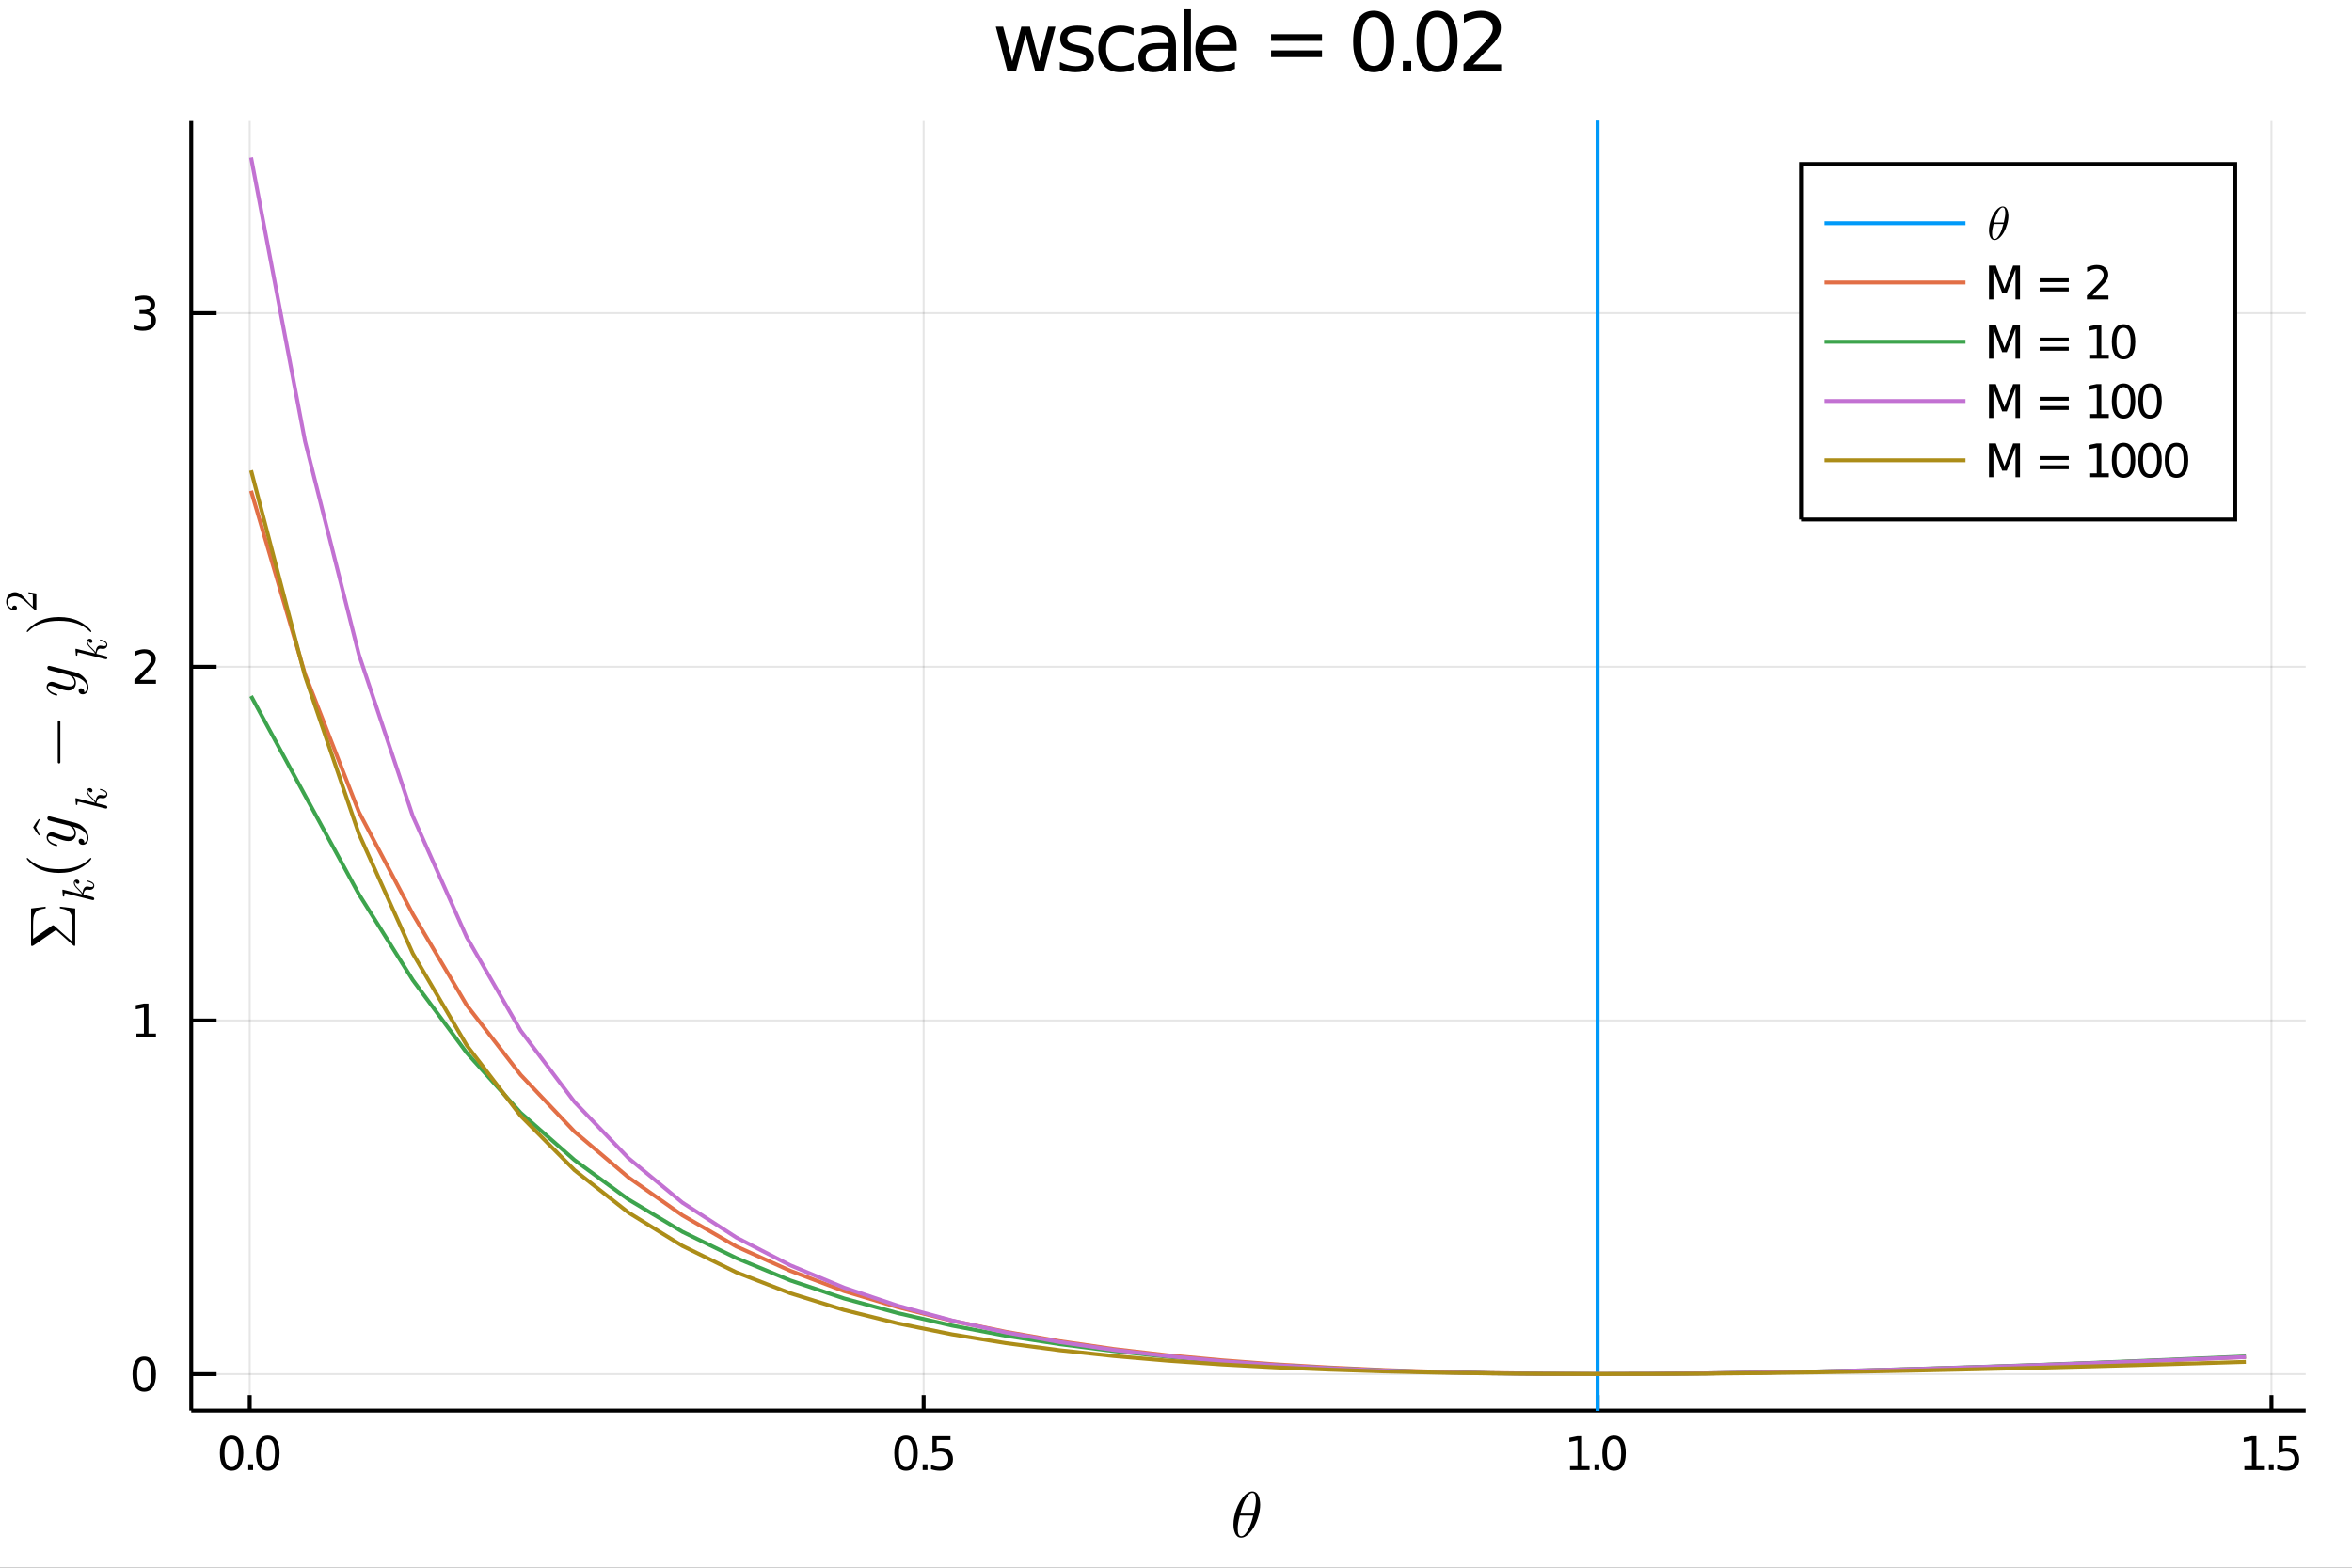 <?xml version="1.0" encoding="utf-8"?>
<svg xmlns="http://www.w3.org/2000/svg" xmlns:xlink="http://www.w3.org/1999/xlink" width="600" height="400" viewBox="0 0 2400 1600">
<rect x="0" y="0" width="2400" height="1600" fill="#333333" stroke="none"/>
<defs>
  <clipPath id="clip220">
    <rect x="0" y="0" width="2400" height="1600"/>
  </clipPath>
</defs>
<path clip-path="url(#clip220)" d="
M0 1600 L2400 1600 L2400 0 L0 0  Z
  " fill="#ffffff" fill-rule="evenodd" fill-opacity="1"/>
<defs>
  <clipPath id="clip221">
    <rect x="480" y="0" width="1681" height="1600"/>
  </clipPath>
</defs>
<defs>
  <clipPath id="clip222">
    <rect x="214" y="123" width="2139" height="1301"/>
  </clipPath>
</defs>
<path clip-path="url(#clip220)" d="
M195.127 1439.66 L2352.76 1439.66 L2352.76 123.472 L195.127 123.472  Z
  " fill="#ffffff" fill-rule="evenodd" fill-opacity="1"/>
<defs>
  <clipPath id="clip223">
    <rect x="195" y="123" width="2159" height="1317"/>
  </clipPath>
</defs>
<polyline clip-path="url(#clip223)" style="stroke:#000000; stroke-width:2; stroke-opacity:0.1; fill:none" points="
  254.817,1439.66 254.817,123.472 
  "/>
<polyline clip-path="url(#clip223)" style="stroke:#000000; stroke-width:2; stroke-opacity:0.1; fill:none" points="
  942.485,1439.66 942.485,123.472 
  "/>
<polyline clip-path="url(#clip223)" style="stroke:#000000; stroke-width:2; stroke-opacity:0.1; fill:none" points="
  1630.15,1439.66 1630.15,123.472 
  "/>
<polyline clip-path="url(#clip223)" style="stroke:#000000; stroke-width:2; stroke-opacity:0.1; fill:none" points="
  2317.82,1439.66 2317.82,123.472 
  "/>
<polyline clip-path="url(#clip220)" style="stroke:#000000; stroke-width:4; stroke-opacity:1; fill:none" points="
  195.127,1439.66 2352.76,1439.66 
  "/>
<polyline clip-path="url(#clip220)" style="stroke:#000000; stroke-width:4; stroke-opacity:1; fill:none" points="
  254.817,1439.66 254.817,1423.86 
  "/>
<polyline clip-path="url(#clip220)" style="stroke:#000000; stroke-width:4; stroke-opacity:1; fill:none" points="
  942.485,1439.66 942.485,1423.86 
  "/>
<polyline clip-path="url(#clip220)" style="stroke:#000000; stroke-width:4; stroke-opacity:1; fill:none" points="
  1630.15,1439.66 1630.15,1423.86 
  "/>
<polyline clip-path="url(#clip220)" style="stroke:#000000; stroke-width:4; stroke-opacity:1; fill:none" points="
  2317.82,1439.66 2317.82,1423.86 
  "/>
<path clip-path="url(#clip220)" d="M 0 0 M236.333 1468.85 Q232.722 1468.85 230.893 1472.41 Q229.088 1475.96 229.088 1483.08 Q229.088 1490.19 230.893 1493.76 Q232.722 1497.3 236.333 1497.3 Q239.967 1497.3 241.773 1493.76 Q243.601 1490.19 243.601 1483.08 Q243.601 1475.96 241.773 1472.41 Q239.967 1468.85 236.333 1468.85 M236.333 1465.15 Q242.143 1465.15 245.199 1469.75 Q248.277 1474.33 248.277 1483.08 Q248.277 1491.81 245.199 1496.42 Q242.143 1501 236.333 1501 Q230.523 1501 227.444 1496.42 Q224.388 1491.81 224.388 1483.08 Q224.388 1474.33 227.444 1469.75 Q230.523 1465.15 236.333 1465.15 Z" fill="#000000" fill-rule="evenodd" fill-opacity="1" /><path clip-path="url(#clip220)" d="M 0 0 M253.347 1494.45 L258.231 1494.45 L258.231 1500.33 L253.347 1500.33 L253.347 1494.45 Z" fill="#000000" fill-rule="evenodd" fill-opacity="1" /><path clip-path="url(#clip220)" d="M 0 0 M273.3 1468.85 Q269.689 1468.85 267.86 1472.41 Q266.055 1475.96 266.055 1483.08 Q266.055 1490.19 267.86 1493.76 Q269.689 1497.3 273.3 1497.3 Q276.935 1497.3 278.74 1493.76 Q280.569 1490.19 280.569 1483.08 Q280.569 1475.96 278.74 1472.41 Q276.935 1468.85 273.3 1468.85 M273.3 1465.15 Q279.11 1465.15 282.166 1469.75 Q285.245 1474.33 285.245 1483.08 Q285.245 1491.81 282.166 1496.42 Q279.11 1501 273.3 1501 Q267.49 1501 264.411 1496.42 Q261.356 1491.81 261.356 1483.08 Q261.356 1474.33 264.411 1469.75 Q267.49 1465.15 273.3 1465.15 Z" fill="#000000" fill-rule="evenodd" fill-opacity="1" /><path clip-path="url(#clip220)" d="M 0 0 M924.499 1468.85 Q920.888 1468.85 919.059 1472.41 Q917.254 1475.96 917.254 1483.08 Q917.254 1490.19 919.059 1493.76 Q920.888 1497.3 924.499 1497.3 Q928.133 1497.3 929.939 1493.76 Q931.768 1490.19 931.768 1483.08 Q931.768 1475.96 929.939 1472.41 Q928.133 1468.85 924.499 1468.85 M924.499 1465.15 Q930.309 1465.15 933.365 1469.75 Q936.444 1474.33 936.444 1483.08 Q936.444 1491.81 933.365 1496.42 Q930.309 1501 924.499 1501 Q918.689 1501 915.61 1496.42 Q912.555 1491.81 912.555 1483.08 Q912.555 1474.33 915.61 1469.75 Q918.689 1465.15 924.499 1465.15 Z" fill="#000000" fill-rule="evenodd" fill-opacity="1" /><path clip-path="url(#clip220)" d="M 0 0 M941.513 1494.45 L946.397 1494.45 L946.397 1500.33 L941.513 1500.33 L941.513 1494.45 Z" fill="#000000" fill-rule="evenodd" fill-opacity="1" /><path clip-path="url(#clip220)" d="M 0 0 M951.513 1465.77 L969.869 1465.77 L969.869 1469.71 L955.795 1469.71 L955.795 1478.18 Q956.814 1477.83 957.832 1477.67 Q958.851 1477.48 959.869 1477.48 Q965.656 1477.48 969.036 1480.65 Q972.416 1483.83 972.416 1489.24 Q972.416 1494.82 968.943 1497.92 Q965.471 1501 959.152 1501 Q956.976 1501 954.707 1500.63 Q952.462 1500.26 950.055 1499.52 L950.055 1494.82 Q952.138 1495.96 954.36 1496.51 Q956.582 1497.07 959.059 1497.07 Q963.064 1497.07 965.402 1494.96 Q967.74 1492.85 967.74 1489.24 Q967.74 1485.63 965.402 1483.52 Q963.064 1481.42 959.059 1481.42 Q957.184 1481.42 955.309 1481.83 Q953.457 1482.25 951.513 1483.13 L951.513 1465.77 Z" fill="#000000" fill-rule="evenodd" fill-opacity="1" /><path clip-path="url(#clip220)" d="M 0 0 M1602.05 1496.4 L1609.69 1496.4 L1609.69 1470.03 L1601.38 1471.7 L1601.38 1467.44 L1609.64 1465.77 L1614.32 1465.77 L1614.32 1496.4 L1621.96 1496.4 L1621.96 1500.33 L1602.05 1500.33 L1602.05 1496.4 Z" fill="#000000" fill-rule="evenodd" fill-opacity="1" /><path clip-path="url(#clip220)" d="M 0 0 M1627.03 1494.45 L1631.91 1494.45 L1631.91 1500.33 L1627.03 1500.33 L1627.03 1494.45 Z" fill="#000000" fill-rule="evenodd" fill-opacity="1" /><path clip-path="url(#clip220)" d="M 0 0 M1646.98 1468.85 Q1643.37 1468.85 1641.54 1472.41 Q1639.74 1475.96 1639.74 1483.08 Q1639.74 1490.19 1641.54 1493.76 Q1643.37 1497.3 1646.98 1497.3 Q1650.62 1497.3 1652.42 1493.76 Q1654.25 1490.19 1654.25 1483.08 Q1654.25 1475.96 1652.42 1472.41 Q1650.62 1468.85 1646.98 1468.85 M1646.98 1465.15 Q1652.79 1465.15 1655.85 1469.75 Q1658.93 1474.33 1658.93 1483.08 Q1658.93 1491.81 1655.85 1496.42 Q1652.79 1501 1646.98 1501 Q1641.17 1501 1638.09 1496.42 Q1635.04 1491.81 1635.04 1483.08 Q1635.04 1474.33 1638.09 1469.75 Q1641.17 1465.15 1646.98 1465.15 Z" fill="#000000" fill-rule="evenodd" fill-opacity="1" /><path clip-path="url(#clip220)" d="M 0 0 M2290.22 1496.4 L2297.86 1496.4 L2297.86 1470.03 L2289.55 1471.7 L2289.55 1467.44 L2297.81 1465.77 L2302.49 1465.77 L2302.49 1496.4 L2310.13 1496.4 L2310.13 1500.33 L2290.22 1500.33 L2290.22 1496.4 Z" fill="#000000" fill-rule="evenodd" fill-opacity="1" /><path clip-path="url(#clip220)" d="M 0 0 M2315.2 1494.45 L2320.08 1494.45 L2320.08 1500.33 L2315.2 1500.33 L2315.2 1494.45 Z" fill="#000000" fill-rule="evenodd" fill-opacity="1" /><path clip-path="url(#clip220)" d="M 0 0 M2325.19 1465.77 L2343.55 1465.77 L2343.55 1469.71 L2329.48 1469.71 L2329.48 1478.18 Q2330.5 1477.83 2331.51 1477.67 Q2332.53 1477.48 2333.55 1477.48 Q2339.34 1477.48 2342.72 1480.65 Q2346.1 1483.83 2346.1 1489.24 Q2346.1 1494.82 2342.63 1497.92 Q2339.15 1501 2332.83 1501 Q2330.66 1501 2328.39 1500.63 Q2326.14 1500.26 2323.74 1499.52 L2323.74 1494.82 Q2325.82 1495.96 2328.04 1496.51 Q2330.26 1497.07 2332.74 1497.07 Q2336.75 1497.07 2339.08 1494.96 Q2341.42 1492.85 2341.42 1489.24 Q2341.42 1485.63 2339.08 1483.52 Q2336.75 1481.42 2332.74 1481.42 Q2330.87 1481.42 2328.99 1481.83 Q2327.14 1482.25 2325.19 1483.13 L2325.19 1465.77 Z" fill="#000000" fill-rule="evenodd" fill-opacity="1" /><path clip-path="url(#clip220)" d="M 0 0 M1285.87 1535.69 Q1285.87 1541.1 1284.13 1547.19 Q1282.42 1553.24 1279.71 1558.14 Q1277.01 1563 1273.47 1566.22 Q1269.92 1569.41 1266.54 1569.41 Q1264.38 1569.41 1262.77 1568.22 Q1261.2 1567 1260.33 1564.97 Q1259.46 1562.91 1259.04 1560.65 Q1258.62 1558.36 1258.62 1555.88 Q1258.62 1552.18 1259.42 1548.15 Q1260.23 1544.1 1261.58 1540.43 Q1262.93 1536.72 1264.83 1533.37 Q1266.74 1529.99 1268.83 1527.54 Q1270.95 1525.06 1273.34 1523.61 Q1275.72 1522.16 1277.94 1522.16 Q1279.55 1522.16 1280.84 1522.87 Q1282.16 1523.55 1283 1524.74 Q1283.84 1525.9 1284.42 1527.29 Q1285.03 1528.67 1285.32 1530.28 Q1285.61 1531.86 1285.74 1533.18 Q1285.87 1534.47 1285.87 1535.69 M1281.52 1531.6 Q1281.52 1529.96 1281.39 1528.73 Q1281.26 1527.48 1280.91 1526.22 Q1280.55 1524.97 1279.78 1524.29 Q1279.04 1523.61 1277.88 1523.61 Q1274.5 1523.61 1270.7 1530.54 Q1269.47 1532.7 1268.38 1535.63 Q1267.28 1538.56 1266.9 1539.94 Q1266.51 1541.33 1265.61 1544.74 L1279.39 1544.74 Q1281.52 1535.95 1281.52 1531.6 M1278.81 1546.83 L1265.09 1546.83 Q1262.97 1554.89 1262.97 1559.91 Q1262.97 1564.29 1263.87 1566.13 Q1264.8 1567.93 1266.54 1567.93 Q1268.54 1567.93 1270.41 1565.93 Q1272.27 1563.9 1274.17 1560.23 Q1276.69 1555.47 1278.81 1546.83 Z" fill="#000000" fill-rule="evenodd" fill-opacity="1" /><polyline clip-path="url(#clip223)" style="stroke:#000000; stroke-width:2; stroke-opacity:0.1; fill:none" points="
  195.127,1402.46 2352.76,1402.46 
  "/>
<polyline clip-path="url(#clip223)" style="stroke:#000000; stroke-width:2; stroke-opacity:0.1; fill:none" points="
  195.127,1041.51 2352.76,1041.51 
  "/>
<polyline clip-path="url(#clip223)" style="stroke:#000000; stroke-width:2; stroke-opacity:0.1; fill:none" points="
  195.127,680.556 2352.76,680.556 
  "/>
<polyline clip-path="url(#clip223)" style="stroke:#000000; stroke-width:2; stroke-opacity:0.1; fill:none" points="
  195.127,319.605 2352.76,319.605 
  "/>
<polyline clip-path="url(#clip220)" style="stroke:#000000; stroke-width:4; stroke-opacity:1; fill:none" points="
  195.127,1439.66 195.127,123.472 
  "/>
<polyline clip-path="url(#clip220)" style="stroke:#000000; stroke-width:4; stroke-opacity:1; fill:none" points="
  195.127,1402.46 221.018,1402.46 
  "/>
<polyline clip-path="url(#clip220)" style="stroke:#000000; stroke-width:4; stroke-opacity:1; fill:none" points="
  195.127,1041.51 221.018,1041.51 
  "/>
<polyline clip-path="url(#clip220)" style="stroke:#000000; stroke-width:4; stroke-opacity:1; fill:none" points="
  195.127,680.556 221.018,680.556 
  "/>
<polyline clip-path="url(#clip220)" style="stroke:#000000; stroke-width:4; stroke-opacity:1; fill:none" points="
  195.127,319.605 221.018,319.605 
  "/>
<path clip-path="url(#clip220)" d="M 0 0 M147.183 1388.26 Q143.571 1388.26 141.743 1391.82 Q139.937 1395.36 139.937 1402.49 Q139.937 1409.6 141.743 1413.16 Q143.571 1416.71 147.183 1416.71 Q150.817 1416.71 152.622 1413.16 Q154.451 1409.6 154.451 1402.49 Q154.451 1395.36 152.622 1391.82 Q150.817 1388.26 147.183 1388.26 M147.183 1384.55 Q152.993 1384.55 156.048 1389.16 Q159.127 1393.74 159.127 1402.49 Q159.127 1411.22 156.048 1415.83 Q152.993 1420.41 147.183 1420.41 Q141.372 1420.41 138.294 1415.83 Q135.238 1411.22 135.238 1402.49 Q135.238 1393.74 138.294 1389.16 Q141.372 1384.55 147.183 1384.55 Z" fill="#000000" fill-rule="evenodd" fill-opacity="1" /><path clip-path="url(#clip220)" d="M 0 0 M139.22 1054.85 L146.858 1054.85 L146.858 1028.49 L138.548 1030.15 L138.548 1025.89 L146.812 1024.23 L151.488 1024.23 L151.488 1054.85 L159.127 1054.85 L159.127 1058.79 L139.22 1058.79 L139.22 1054.85 Z" fill="#000000" fill-rule="evenodd" fill-opacity="1" /><path clip-path="url(#clip220)" d="M 0 0 M142.808 693.901 L159.127 693.901 L159.127 697.836 L137.183 697.836 L137.183 693.901 Q139.845 691.146 144.428 686.517 Q149.034 681.864 150.215 680.521 Q152.46 677.998 153.34 676.262 Q154.243 674.503 154.243 672.813 Q154.243 670.058 152.298 668.322 Q150.377 666.586 147.275 666.586 Q145.076 666.586 142.622 667.35 Q140.192 668.114 137.414 669.665 L137.414 664.943 Q140.238 663.808 142.692 663.23 Q145.146 662.651 147.183 662.651 Q152.553 662.651 155.747 665.336 Q158.942 668.021 158.942 672.512 Q158.942 674.642 158.132 676.563 Q157.345 678.461 155.238 681.054 Q154.659 681.725 151.558 684.943 Q148.456 688.137 142.808 693.901 Z" fill="#000000" fill-rule="evenodd" fill-opacity="1" /><path clip-path="url(#clip220)" d="M 0 0 M151.997 318.251 Q155.354 318.968 157.229 321.237 Q159.127 323.505 159.127 326.839 Q159.127 331.955 155.608 334.755 Q152.09 337.556 145.608 337.556 Q143.433 337.556 141.118 337.117 Q138.826 336.7 136.372 335.843 L136.372 331.33 Q138.317 332.464 140.632 333.042 Q142.946 333.621 145.47 333.621 Q149.868 333.621 152.159 331.885 Q154.474 330.149 154.474 326.839 Q154.474 323.783 152.321 322.07 Q150.192 320.334 146.372 320.334 L142.345 320.334 L142.345 316.492 L146.558 316.492 Q150.007 316.492 151.835 315.126 Q153.664 313.737 153.664 311.144 Q153.664 308.482 151.766 307.07 Q149.891 305.635 146.372 305.635 Q144.451 305.635 142.252 306.052 Q140.053 306.469 137.414 307.348 L137.414 303.182 Q140.076 302.441 142.391 302.07 Q144.729 301.7 146.789 301.7 Q152.113 301.7 155.215 304.131 Q158.317 306.538 158.317 310.658 Q158.317 313.529 156.673 315.519 Q155.03 317.487 151.997 318.251 Z" fill="#000000" fill-rule="evenodd" fill-opacity="1" /><path clip-path="url(#clip220)" d="M 0 0 M32.738 965.568 Q31.675 965.568 31.675 964.118 L31.675 927.178 L46.522 925.343 L46.522 927.05 Q42.174 927.629 39.662 928.66 Q37.15 929.69 35.798 931.88 Q34.445 934.038 34.091 936.711 Q33.736 939.384 33.736 944.28 L33.736 958.128 L52.448 945.181 Q53.769 944.247 54.187 944.28 Q54.767 944.28 55.959 945.407 L73.962 961.349 L73.962 945.6 Q73.962 942.573 73.865 940.673 Q73.768 938.74 73.511 936.711 Q73.221 934.65 72.673 933.458 Q72.126 932.267 71.224 931.075 Q70.322 929.884 68.905 929.207 Q67.488 928.499 65.588 927.951 Q63.656 927.404 61.111 927.05 L61.111 925.343 L76.731 927.178 L76.731 964.183 Q76.731 965.503 75.926 965.503 Q75.54 965.503 74.606 964.73 L57.086 949.143 Q56.216 949.787 54.38 951.011 L34.252 964.924 Q33.06 965.568 32.738 965.568 Z" fill="#000000" fill-rule="evenodd" fill-opacity="1" /><path clip-path="url(#clip220)" d="M 0 0 M78.177 897.77 Q79.462 897.77 80.228 898.559 Q80.995 899.326 80.995 900.295 Q80.995 901.152 80.499 901.602 Q80.002 902.053 79.371 902.053 Q79.101 902.053 78.763 901.941 Q78.402 901.828 77.974 901.58 Q77.545 901.309 77.23 900.746 Q76.914 900.182 76.869 899.416 Q76.711 899.573 76.689 899.619 Q76.418 899.957 76.328 900.588 Q76.283 900.678 76.283 900.994 Q76.283 902.549 77.433 904.127 Q78.56 905.683 80.701 907.599 Q83.204 910.011 84.128 911.567 Q85.03 904.736 88.975 904.736 Q89.629 904.736 90.418 904.916 Q91.906 905.277 92.988 905.277 Q95.152 905.277 95.152 903.812 Q95.152 902.392 93.709 901.49 Q92.266 900.565 89.448 899.799 Q88.93 899.686 88.772 899.573 Q88.614 899.461 88.614 899.145 Q88.614 898.582 89.065 898.582 Q91.703 899.1 93.732 900.25 Q96.189 901.715 96.189 903.902 Q96.189 905.728 94.927 906.945 Q93.642 908.14 91.613 908.14 Q91.117 908.14 89.99 907.96 Q89.539 907.825 89.02 907.825 Q87.961 907.825 87.172 908.411 Q86.36 908.997 85.954 909.944 Q85.548 910.891 85.368 911.68 Q85.165 912.446 85.097 913.19 Q94.634 915.445 95.22 915.76 Q95.626 915.963 95.896 916.414 Q96.189 916.865 96.189 917.338 Q96.189 917.789 95.874 918.24 Q95.581 918.668 94.882 918.668 Q94.521 918.668 93.867 918.488 L67.265 911.792 L66.363 911.657 Q66.093 911.657 65.958 911.77 Q65.8 911.86 65.687 912.401 Q65.574 912.92 65.574 913.957 Q65.574 914.385 65.552 914.588 Q65.529 914.768 65.416 914.926 Q65.281 915.084 65.011 915.084 Q64.627 915.084 64.425 914.926 Q64.199 914.746 64.154 914.61 Q64.109 914.475 64.086 914.205 Q64.064 913.821 63.951 912.536 Q63.816 911.251 63.726 910.147 Q63.636 909.042 63.636 908.569 Q63.636 908.298 63.771 908.163 Q63.883 908.005 64.019 907.982 L64.132 907.96 L83.61 912.762 Q82.821 910.778 79.326 907.644 Q75.268 904.015 75.268 900.904 Q75.268 899.438 76.17 898.604 Q77.049 897.77 78.177 897.77 Z" fill="#000000" fill-rule="evenodd" fill-opacity="1" /><path clip-path="url(#clip220)" d="M 0 0 M60.242 890.924 Q49.099 890.924 40.113 886.769 Q36.345 884.998 33.189 882.518 Q30.033 880.038 28.648 878.396 Q27.263 876.753 27.263 876.302 Q27.263 875.658 27.907 875.626 Q28.229 875.626 29.034 876.495 Q39.856 887.123 60.242 887.091 Q80.693 887.091 91.095 876.753 Q92.222 875.626 92.577 875.626 Q93.221 875.626 93.221 876.302 Q93.221 876.753 91.9 878.331 Q90.58 879.909 87.552 882.357 Q84.525 884.805 80.822 886.576 Q71.836 890.924 60.242 890.924 Z" fill="#000000" fill-rule="evenodd" fill-opacity="1" /><path clip-path="url(#clip220)" d="M 0 0 M39.66 835.887 L40.584 836.451 Q39.074 839.945 36.661 844.296 Q39.074 848.647 40.584 852.142 L39.66 852.683 Q36.346 848.873 33.798 844.296 Q36.368 839.675 39.66 835.887 Z" fill="#000000" fill-rule="evenodd" fill-opacity="1" /><path clip-path="url(#clip220)" d="M 0 0 M50.097 833.144 Q50.548 833.144 51.611 833.433 L76.796 839.746 Q82.4 841.131 86.329 845.639 Q90.258 850.116 90.258 855.205 Q90.258 858.264 88.615 860.229 Q87.005 862.193 84.525 862.193 Q82.335 862.193 81.272 861.034 Q80.242 859.874 80.242 858.49 Q80.242 858.039 80.371 857.556 Q80.499 857.072 81.047 856.557 Q81.594 856.042 82.528 856.042 Q84.042 856.042 85.234 857.362 Q85.781 858.006 85.91 858.618 Q86.039 859.198 86.039 860.196 Q86.941 859.81 87.552 859.101 Q88.164 858.393 88.39 857.588 Q88.647 856.783 88.712 856.267 Q88.808 855.72 88.808 855.205 Q88.808 851.082 84.654 847.926 Q83.398 846.992 82.142 846.316 Q80.918 845.607 79.404 845.092 Q77.923 844.577 77.118 844.351 Q76.313 844.094 74.477 843.643 Q77.472 846.638 77.472 850.309 Q77.472 851.855 77.053 853.24 Q76.635 854.593 75.765 855.784 Q74.863 856.976 73.285 857.684 Q71.707 858.361 69.614 858.361 Q67.392 858.361 64.364 857.491 Q61.337 856.622 55.765 854.528 Q52.641 853.401 51.128 853.401 Q50.387 853.401 49.936 853.562 Q49.453 853.723 49.292 854.045 Q49.099 854.367 49.066 854.56 Q49.034 854.721 49.034 855.044 Q49.034 856.944 50.967 858.715 Q52.899 860.486 57.215 861.71 Q58.02 861.968 58.213 862.129 Q58.406 862.29 58.406 862.773 Q58.374 863.578 57.73 863.578 Q57.472 863.578 56.474 863.288 Q55.443 862.998 53.93 862.322 Q52.384 861.614 50.999 860.647 Q49.582 859.681 48.583 858.167 Q47.585 856.622 47.585 854.85 Q47.585 852.435 49.163 850.953 Q50.709 849.44 52.996 849.44 Q53.93 849.44 54.767 849.697 Q55.572 849.923 57.73 850.76 Q66.425 854.142 70.677 854.142 Q71.707 854.142 72.577 853.981 Q73.414 853.788 74.251 853.369 Q75.057 852.95 75.54 852.113 Q75.991 851.243 75.991 850.052 Q75.991 848.538 75.282 847.121 Q74.541 845.672 73.543 844.77 Q72.545 843.836 71.707 843.288 Q70.838 842.709 70.387 842.58 L58.535 839.617 L53.253 838.296 Q50.387 837.685 49.678 837.395 Q49.002 837.008 48.648 836.332 Q48.294 835.656 48.294 835.076 Q48.294 834.271 48.777 833.723 Q49.26 833.144 50.097 833.144 Z" fill="#000000" fill-rule="evenodd" fill-opacity="1" /><path clip-path="url(#clip220)" d="M 0 0 M91.505 804.346 Q92.79 804.346 93.556 805.135 Q94.323 805.901 94.323 806.871 Q94.323 807.728 93.827 808.178 Q93.331 808.629 92.699 808.629 Q92.429 808.629 92.091 808.517 Q91.73 808.404 91.302 808.156 Q90.873 807.885 90.558 807.322 Q90.242 806.758 90.197 805.992 Q90.039 806.149 90.017 806.195 Q89.746 806.533 89.656 807.164 Q89.611 807.254 89.611 807.57 Q89.611 809.125 90.761 810.703 Q91.888 812.259 94.029 814.175 Q96.532 816.587 97.456 818.143 Q98.358 811.312 102.303 811.312 Q102.957 811.312 103.746 811.492 Q105.234 811.853 106.316 811.853 Q108.48 811.853 108.48 810.388 Q108.48 808.967 107.037 808.066 Q105.595 807.141 102.777 806.375 Q102.258 806.262 102.1 806.149 Q101.943 806.037 101.943 805.721 Q101.943 805.158 102.393 805.158 Q105.031 805.676 107.06 806.826 Q109.517 808.291 109.517 810.478 Q109.517 812.304 108.255 813.521 Q106.97 814.716 104.941 814.716 Q104.445 814.716 103.318 814.536 Q102.867 814.401 102.348 814.401 Q101.289 814.401 100.5 814.987 Q99.688 815.573 99.282 816.52 Q98.876 817.467 98.696 818.256 Q98.493 819.022 98.426 819.766 Q107.962 822.021 108.548 822.336 Q108.954 822.539 109.224 822.99 Q109.517 823.441 109.517 823.914 Q109.517 824.365 109.202 824.816 Q108.909 825.244 108.21 825.244 Q107.849 825.244 107.195 825.064 L80.593 818.368 L79.692 818.233 Q79.421 818.233 79.286 818.346 Q79.128 818.436 79.015 818.977 Q78.902 819.496 78.902 820.533 Q78.902 820.961 78.88 821.164 Q78.857 821.344 78.745 821.502 Q78.609 821.66 78.339 821.66 Q77.956 821.66 77.753 821.502 Q77.527 821.322 77.482 821.186 Q77.437 821.051 77.415 820.781 Q77.392 820.397 77.279 819.112 Q77.144 817.827 77.054 816.723 Q76.964 815.618 76.964 815.145 Q76.964 814.874 77.099 814.739 Q77.212 814.581 77.347 814.558 L77.46 814.536 L96.938 819.338 Q96.149 817.354 92.654 814.22 Q88.596 810.591 88.596 807.48 Q88.596 806.014 89.498 805.18 Q90.377 804.346 91.505 804.346 Z" fill="#000000" fill-rule="evenodd" fill-opacity="1" /><path clip-path="url(#clip220)" d="M 0 0 M59.308 735.641 Q59.694 735.255 60.242 735.255 Q60.789 735.255 61.176 735.641 Q61.562 736.028 61.562 736.575 L61.562 777.863 Q61.562 778.41 61.176 778.797 Q60.789 779.183 60.242 779.183 Q59.694 779.183 59.308 778.797 Q58.922 778.41 58.922 777.863 L58.922 736.575 Q58.922 736.028 59.308 735.641 Z" fill="#000000" fill-rule="evenodd" fill-opacity="1" /><path clip-path="url(#clip220)" d="M 0 0 M50.097 679.582 Q50.548 679.582 51.611 679.872 L76.796 686.184 Q82.4 687.569 86.329 692.078 Q90.258 696.554 90.258 701.643 Q90.258 704.702 88.615 706.667 Q87.005 708.631 84.525 708.631 Q82.335 708.631 81.272 707.472 Q80.242 706.313 80.242 704.928 Q80.242 704.477 80.371 703.994 Q80.499 703.511 81.047 702.995 Q81.594 702.48 82.528 702.48 Q84.042 702.48 85.234 703.801 Q85.781 704.445 85.91 705.057 Q86.039 705.636 86.039 706.635 Q86.941 706.248 87.552 705.54 Q88.164 704.831 88.39 704.026 Q88.647 703.221 88.712 702.706 Q88.808 702.158 88.808 701.643 Q88.808 697.52 84.654 694.364 Q83.398 693.43 82.142 692.754 Q80.918 692.045 79.404 691.53 Q77.923 691.015 77.118 690.789 Q76.313 690.532 74.477 690.081 Q77.472 693.076 77.472 696.748 Q77.472 698.293 77.053 699.678 Q76.635 701.031 75.765 702.223 Q74.863 703.414 73.285 704.123 Q71.707 704.799 69.614 704.799 Q67.392 704.799 64.364 703.929 Q61.337 703.06 55.765 700.966 Q52.641 699.839 51.128 699.839 Q50.387 699.839 49.936 700 Q49.453 700.161 49.292 700.483 Q49.099 700.805 49.066 700.999 Q49.034 701.16 49.034 701.482 Q49.034 703.382 50.967 705.153 Q52.899 706.925 57.215 708.148 Q58.02 708.406 58.213 708.567 Q58.406 708.728 58.406 709.211 Q58.374 710.016 57.73 710.016 Q57.472 710.016 56.474 709.726 Q55.443 709.437 53.93 708.76 Q52.384 708.052 50.999 707.086 Q49.582 706.119 48.583 704.606 Q47.585 703.06 47.585 701.289 Q47.585 698.873 49.163 697.392 Q50.709 695.878 52.996 695.878 Q53.93 695.878 54.767 696.136 Q55.572 696.361 57.73 697.198 Q66.425 700.58 70.677 700.58 Q71.707 700.58 72.577 700.419 Q73.414 700.226 74.251 699.807 Q75.057 699.388 75.54 698.551 Q75.991 697.681 75.991 696.49 Q75.991 694.976 75.282 693.559 Q74.541 692.11 73.543 691.208 Q72.545 690.274 71.707 689.727 Q70.838 689.147 70.387 689.018 L58.535 686.055 L53.253 684.735 Q50.387 684.123 49.678 683.833 Q49.002 683.446 48.648 682.77 Q48.294 682.094 48.294 681.514 Q48.294 680.709 48.777 680.161 Q49.26 679.582 50.097 679.582 Z" fill="#000000" fill-rule="evenodd" fill-opacity="1" /><path clip-path="url(#clip220)" d="M 0 0 M91.505 651.922 Q92.79 651.922 93.556 652.711 Q94.323 653.477 94.323 654.447 Q94.323 655.303 93.827 655.754 Q93.331 656.205 92.699 656.205 Q92.429 656.205 92.091 656.092 Q91.73 655.98 91.302 655.732 Q90.873 655.461 90.558 654.898 Q90.242 654.334 90.197 653.567 Q90.039 653.725 90.017 653.77 Q89.746 654.108 89.656 654.74 Q89.611 654.83 89.611 655.145 Q89.611 656.701 90.761 658.279 Q91.888 659.835 94.029 661.751 Q96.532 664.163 97.456 665.719 Q98.358 658.888 102.303 658.888 Q102.957 658.888 103.746 659.068 Q105.234 659.429 106.316 659.429 Q108.48 659.429 108.48 657.964 Q108.48 656.543 107.037 655.641 Q105.595 654.717 102.777 653.951 Q102.258 653.838 102.1 653.725 Q101.943 653.613 101.943 653.297 Q101.943 652.733 102.393 652.733 Q105.031 653.252 107.06 654.402 Q109.517 655.867 109.517 658.054 Q109.517 659.88 108.255 661.097 Q106.97 662.292 104.941 662.292 Q104.445 662.292 103.318 662.112 Q102.867 661.976 102.348 661.976 Q101.289 661.976 100.5 662.563 Q99.688 663.149 99.282 664.096 Q98.876 665.042 98.696 665.831 Q98.493 666.598 98.426 667.342 Q107.962 669.596 108.548 669.912 Q108.954 670.115 109.224 670.566 Q109.517 671.017 109.517 671.49 Q109.517 671.941 109.202 672.392 Q108.909 672.82 108.21 672.82 Q107.849 672.82 107.195 672.64 L80.593 665.944 L79.692 665.809 Q79.421 665.809 79.286 665.922 Q79.128 666.012 79.015 666.553 Q78.902 667.071 78.902 668.108 Q78.902 668.537 78.88 668.74 Q78.857 668.92 78.745 669.078 Q78.609 669.236 78.339 669.236 Q77.956 669.236 77.753 669.078 Q77.527 668.897 77.482 668.762 Q77.437 668.627 77.415 668.356 Q77.392 667.973 77.279 666.688 Q77.144 665.403 77.054 664.298 Q76.964 663.194 76.964 662.72 Q76.964 662.45 77.099 662.315 Q77.212 662.157 77.347 662.134 L77.46 662.112 L96.938 666.914 Q96.149 664.93 92.654 661.796 Q88.596 658.166 88.596 655.055 Q88.596 653.59 89.498 652.756 Q90.377 651.922 91.505 651.922 Z" fill="#000000" fill-rule="evenodd" fill-opacity="1" /><path clip-path="url(#clip220)" d="M 0 0 M92.577 645.075 Q92.254 645.075 91.449 644.238 Q80.628 633.61 60.242 633.61 Q39.791 633.61 29.453 643.819 Q28.262 645.075 27.907 645.075 Q27.263 645.075 27.263 644.431 Q27.263 643.98 28.584 642.402 Q29.904 640.792 32.931 638.377 Q35.959 635.929 39.662 634.125 Q48.648 629.778 60.242 629.778 Q71.385 629.778 80.371 633.932 Q84.139 635.703 87.295 638.183 Q90.451 640.663 91.836 642.306 Q93.221 643.948 93.221 644.431 Q93.221 645.075 92.577 645.075 Z" fill="#000000" fill-rule="evenodd" fill-opacity="1" /><path clip-path="url(#clip220)" d="M 0 0 M37.074 622.879 Q36.239 622.879 35.992 622.812 Q35.744 622.721 35.36 622.361 L25.486 613.501 Q20.03 608.654 15.274 608.654 Q12.185 608.654 9.976 610.277 Q7.766 611.878 7.766 614.831 Q7.766 616.86 9.006 618.573 Q10.246 620.287 12.456 621.076 Q12.41 620.94 12.41 620.467 Q12.41 619.317 13.132 618.686 Q13.853 618.032 14.823 618.032 Q16.063 618.032 16.671 618.844 Q17.257 619.633 17.257 620.422 Q17.257 620.737 17.19 621.166 Q17.122 621.572 16.491 622.225 Q15.837 622.879 14.687 622.879 Q11.464 622.879 8.894 620.444 Q6.324 617.987 6.324 614.245 Q6.324 610.006 8.848 607.234 Q11.351 604.438 15.274 604.438 Q16.649 604.438 17.911 604.866 Q19.151 605.272 20.12 605.836 Q21.09 606.377 22.645 607.865 Q24.201 609.353 25.306 610.548 Q26.41 611.742 28.755 614.425 L33.512 619.317 L33.512 610.998 Q33.512 606.94 33.151 606.625 Q32.497 606.174 29.048 605.61 L29.048 604.438 L37.074 605.746 L37.074 622.879 Z" fill="#000000" fill-rule="evenodd" fill-opacity="1" /><path clip-path="url(#clip220)" d="M 0 0 M1016.12 27.206 L1023.58 27.206 L1032.89 62.611 L1042.17 27.206 L1050.96 27.206 L1060.28 62.611 L1069.55 27.206 L1077.01 27.206 L1065.14 72.576 L1056.35 72.576 L1046.58 35.389 L1036.78 72.576 L1027.99 72.576 L1016.12 27.206 Z" fill="#000000" fill-rule="evenodd" fill-opacity="1" /><path clip-path="url(#clip220)" d="M 0 0 M1113.75 28.543 L1113.75 35.591 Q1110.59 33.971 1107.19 33.161 Q1103.78 32.35 1100.14 32.35 Q1094.59 32.35 1091.79 34.052 Q1089.04 35.753 1089.04 39.156 Q1089.04 41.749 1091.02 43.248 Q1093.01 44.706 1099 46.043 L1101.56 46.61 Q1109.49 48.311 1112.82 51.43 Q1116.18 54.509 1116.18 60.059 Q1116.18 66.378 1111.16 70.064 Q1106.17 73.751 1097.42 73.751 Q1093.78 73.751 1089.81 73.022 Q1085.88 72.333 1081.5 70.915 L1081.5 63.218 Q1085.64 65.365 1089.65 66.459 Q1093.66 67.512 1097.59 67.512 Q1102.85 67.512 1105.69 65.73 Q1108.52 63.907 1108.52 60.626 Q1108.52 57.588 1106.46 55.967 Q1104.43 54.347 1097.5 52.848 L1094.91 52.24 Q1087.98 50.782 1084.91 47.785 Q1081.83 44.746 1081.83 39.48 Q1081.83 33.08 1086.36 29.596 Q1090.9 26.112 1099.25 26.112 Q1103.38 26.112 1107.02 26.72 Q1110.67 27.327 1113.75 28.543 Z" fill="#000000" fill-rule="evenodd" fill-opacity="1" /><path clip-path="url(#clip220)" d="M 0 0 M1156.65 28.948 L1156.65 35.915 Q1153.49 34.173 1150.29 33.323 Q1147.13 32.431 1143.89 32.431 Q1136.64 32.431 1132.63 37.05 Q1128.62 41.627 1128.62 49.931 Q1128.62 58.236 1132.63 62.854 Q1136.64 67.431 1143.89 67.431 Q1147.13 67.431 1150.29 66.581 Q1153.49 65.689 1156.65 63.948 L1156.65 70.834 Q1153.53 72.292 1150.17 73.022 Q1146.84 73.751 1143.08 73.751 Q1132.83 73.751 1126.79 67.31 Q1120.76 60.869 1120.76 49.931 Q1120.76 38.832 1126.83 32.472 Q1132.95 26.112 1143.56 26.112 Q1147.01 26.112 1150.29 26.841 Q1153.57 27.53 1156.65 28.948 Z" fill="#000000" fill-rule="evenodd" fill-opacity="1" /><path clip-path="url(#clip220)" d="M 0 0 M1185.08 49.769 Q1176.05 49.769 1172.57 51.835 Q1169.08 53.901 1169.08 58.884 Q1169.08 62.854 1171.68 65.203 Q1174.31 67.512 1178.81 67.512 Q1185 67.512 1188.73 63.137 Q1192.5 58.722 1192.5 51.43 L1192.5 49.769 L1185.08 49.769 M1199.95 46.691 L1199.95 72.576 L1192.5 72.576 L1192.5 65.689 Q1189.95 69.821 1186.14 71.806 Q1182.33 73.751 1176.82 73.751 Q1169.85 73.751 1165.72 69.862 Q1161.63 65.933 1161.63 59.37 Q1161.63 51.714 1166.73 47.825 Q1171.88 43.936 1182.05 43.936 L1192.5 43.936 L1192.5 43.207 Q1192.5 38.062 1189.1 35.267 Q1185.73 32.431 1179.62 32.431 Q1175.73 32.431 1172.04 33.363 Q1168.35 34.295 1164.95 36.158 L1164.95 29.272 Q1169.04 27.692 1172.89 26.922 Q1176.74 26.112 1180.39 26.112 Q1190.23 26.112 1195.09 31.216 Q1199.95 36.32 1199.95 46.691 Z" fill="#000000" fill-rule="evenodd" fill-opacity="1" /><path clip-path="url(#clip220)" d="M 0 0 M1207.77 9.544 L1215.22 9.544 L1215.22 72.576 L1207.77 72.576 L1207.77 9.544 Z" fill="#000000" fill-rule="evenodd" fill-opacity="1" /><path clip-path="url(#clip220)" d="M 0 0 M1261.85 48.028 L1261.85 51.673 L1227.58 51.673 Q1228.06 59.37 1232.2 63.421 Q1236.37 67.431 1243.78 67.431 Q1248.08 67.431 1252.09 66.378 Q1256.14 65.325 1260.11 63.218 L1260.11 70.267 Q1256.1 71.968 1251.88 72.86 Q1247.67 73.751 1243.34 73.751 Q1232.48 73.751 1226.12 67.431 Q1219.8 61.112 1219.8 50.337 Q1219.8 39.197 1225.8 32.675 Q1231.83 26.112 1242.04 26.112 Q1251.2 26.112 1256.5 32.026 Q1261.85 37.9 1261.85 48.028 M1254.4 45.84 Q1254.31 39.723 1250.95 36.077 Q1247.63 32.431 1242.12 32.431 Q1235.88 32.431 1232.12 35.956 Q1228.39 39.48 1227.82 45.88 L1254.4 45.84 Z" fill="#000000" fill-rule="evenodd" fill-opacity="1" /><path clip-path="url(#clip220)" d="M 0 0 M1297.01 34.903 L1348.94 34.903 L1348.94 41.708 L1297.01 41.708 L1297.01 34.903 M1297.01 51.43 L1348.94 51.43 L1348.94 58.317 L1297.01 58.317 L1297.01 51.43 Z" fill="#000000" fill-rule="evenodd" fill-opacity="1" /><path clip-path="url(#clip220)" d="M 0 0 M1401.69 17.484 Q1395.37 17.484 1392.17 23.722 Q1389.01 29.92 1389.01 42.397 Q1389.01 54.833 1392.17 61.071 Q1395.37 67.269 1401.69 67.269 Q1408.05 67.269 1411.21 61.071 Q1414.41 54.833 1414.41 42.397 Q1414.41 29.92 1411.21 23.722 Q1408.05 17.484 1401.69 17.484 M1401.69 11.002 Q1411.85 11.002 1417.2 19.064 Q1422.59 27.084 1422.59 42.397 Q1422.59 57.669 1417.2 65.73 Q1411.85 73.751 1401.69 73.751 Q1391.52 73.751 1386.13 65.73 Q1380.78 57.669 1380.78 42.397 Q1380.78 27.084 1386.13 19.064 Q1391.52 11.002 1401.69 11.002 Z" fill="#000000" fill-rule="evenodd" fill-opacity="1" /><path clip-path="url(#clip220)" d="M 0 0 M1431.46 62.287 L1440.01 62.287 L1440.01 72.576 L1431.46 72.576 L1431.46 62.287 Z" fill="#000000" fill-rule="evenodd" fill-opacity="1" /><path clip-path="url(#clip220)" d="M 0 0 M1466.38 17.484 Q1460.06 17.484 1456.86 23.722 Q1453.7 29.92 1453.7 42.397 Q1453.7 54.833 1456.86 61.071 Q1460.06 67.269 1466.38 67.269 Q1472.74 67.269 1475.9 61.071 Q1479.1 54.833 1479.1 42.397 Q1479.1 29.92 1475.9 23.722 Q1472.74 17.484 1466.38 17.484 M1466.38 11.002 Q1476.55 11.002 1481.89 19.064 Q1487.28 27.084 1487.28 42.397 Q1487.28 57.669 1481.89 65.73 Q1476.55 73.751 1466.38 73.751 Q1456.21 73.751 1450.82 65.73 Q1445.48 57.669 1445.48 42.397 Q1445.48 27.084 1450.82 19.064 Q1456.21 11.002 1466.38 11.002 Z" fill="#000000" fill-rule="evenodd" fill-opacity="1" /><path clip-path="url(#clip220)" d="M 0 0 M1503.2 65.689 L1531.76 65.689 L1531.76 72.576 L1493.36 72.576 L1493.36 65.689 Q1498.02 60.869 1506.04 52.767 Q1514.1 44.625 1516.17 42.275 Q1520.09 37.86 1521.63 34.822 Q1523.21 31.743 1523.21 28.786 Q1523.21 23.965 1519.81 20.927 Q1516.45 17.889 1511.02 17.889 Q1507.17 17.889 1502.88 19.226 Q1498.62 20.562 1493.76 23.276 L1493.76 15.013 Q1498.71 13.028 1503 12.015 Q1507.29 11.002 1510.86 11.002 Q1520.26 11.002 1525.85 15.701 Q1531.44 20.4 1531.44 28.259 Q1531.44 31.986 1530.02 35.348 Q1528.64 38.67 1524.96 43.207 Q1523.94 44.382 1518.51 50.013 Q1513.09 55.603 1503.2 65.689 Z" fill="#000000" fill-rule="evenodd" fill-opacity="1" /><polyline clip-path="url(#clip223)" style="stroke:#009af9; stroke-width:4; stroke-opacity:1; fill:none" points="
  1630.15,2755.84 1630.15,-1192.71 
  "/>
<polyline clip-path="url(#clip223)" style="stroke:#e26f46; stroke-width:4; stroke-opacity:1; fill:none" points="
  256.192,500.914 311.205,687.916 366.219,828.739 421.232,932.921 476.246,1025.88 531.259,1096.98 586.273,1155 641.286,1201.66 696.3,1240.34 751.313,1272.13 
  806.327,1296.94 861.34,1317.71 916.354,1334.21 971.367,1347.96 1026.38,1359.25 1081.39,1368.89 1136.41,1376.85 1191.42,1383.24 1246.43,1388.34 1301.45,1392.5 
  1356.46,1395.71 1411.48,1398.26 1466.49,1400.07 1521.5,1401.35 1576.52,1402.06 1631.53,1402.34 1686.54,1402.23 1741.56,1401.74 1796.57,1400.9 1851.58,1399.93 
  1906.6,1398.64 1961.61,1397.12 2016.62,1395.45 2071.64,1393.61 2126.65,1391.62 2181.66,1389.48 2236.68,1387.25 2291.69,1384.96 
  "/>
<polyline clip-path="url(#clip223)" style="stroke:#3da44d; stroke-width:4; stroke-opacity:1; fill:none" points="
  256.192,710.386 311.205,811.737 366.219,912.636 421.232,1000.28 476.246,1074.51 531.259,1135.69 586.273,1184.01 641.286,1224.2 696.3,1257.14 751.313,1283.97 
  806.327,1306.79 861.34,1325.23 916.354,1340.22 971.367,1352.88 1026.38,1363.33 1081.39,1371.86 1136.41,1378.92 1191.42,1384.75 1246.43,1389.68 1301.45,1393.42 
  1356.46,1396.46 1411.48,1398.73 1466.49,1400.43 1521.5,1401.54 1576.52,1402.18 1631.53,1402.38 1686.54,1402.21 1741.56,1401.69 1796.57,1400.89 1851.58,1399.8 
  1906.6,1398.49 1961.61,1396.9 2016.62,1395.19 2071.64,1393.35 2126.65,1391.31 2181.66,1389.11 2236.68,1386.79 2291.69,1384.46 
  "/>
<polyline clip-path="url(#clip223)" style="stroke:#c271d2; stroke-width:4; stroke-opacity:1; fill:none" points="
  256.192,160.723 311.205,450.081 366.219,668.062 421.232,833.001 476.246,956.544 531.259,1051.81 586.273,1124.73 641.286,1182.02 696.3,1227.38 751.313,1262.96 
  806.327,1291.34 861.34,1314.23 916.354,1332.73 971.367,1347.69 1026.38,1359.9 1081.39,1369.73 1136.41,1377.75 1191.42,1384.13 1246.43,1389.27 1301.45,1393.29 
  1356.46,1396.42 1411.48,1398.79 1466.49,1400.49 1521.5,1401.61 1576.52,1402.22 1631.53,1402.4 1686.54,1402.2 1741.56,1401.67 1796.57,1400.85 1851.58,1399.77 
  1906.6,1398.47 1961.61,1396.98 2016.62,1395.31 2071.64,1393.5 2126.65,1391.54 2181.66,1389.47 2236.68,1387.3 2291.69,1385.02 
  "/>
<polyline clip-path="url(#clip223)" style="stroke:#ac8d18; stroke-width:4; stroke-opacity:1; fill:none" points="
  256.192,480.064 311.205,690.02 366.219,851.031 421.232,973.159 476.246,1066.84 531.259,1138.79 586.273,1194.33 641.286,1237.56 696.3,1271.56 751.313,1298.53 
  806.327,1319.86 861.34,1337.01 916.354,1350.72 971.367,1361.85 1026.38,1370.84 1081.39,1378.11 1136.41,1384 1191.42,1388.75 1246.43,1392.55 1301.45,1395.54 
  1356.46,1397.87 1411.48,1399.63 1466.49,1400.9 1521.5,1401.75 1576.52,1402.24 1631.53,1402.41 1686.54,1402.3 1741.56,1401.95 1796.57,1401.39 1851.58,1400.64 
  1906.6,1399.72 1961.61,1398.66 2016.62,1397.46 2071.64,1396.14 2126.65,1394.72 2181.66,1393.21 2236.68,1391.62 2291.69,1389.96 
  "/>
<path clip-path="url(#clip220)" d="
M1837.81 530.225 L2280.83 530.225 L2280.83 167.345 L1837.81 167.345  Z
  " fill="#ffffff" fill-rule="evenodd" fill-opacity="1"/>
<polyline clip-path="url(#clip220)" style="stroke:#000000; stroke-width:4; stroke-opacity:1; fill:none" points="
  1837.81,530.225 2280.83,530.225 2280.83,167.345 1837.81,167.345 1837.81,530.225 
  "/>
<polyline clip-path="url(#clip220)" style="stroke:#009af9; stroke-width:4; stroke-opacity:1; fill:none" points="
  1861.79,227.825 2005.63,227.825 
  "/>
<path clip-path="url(#clip220)" d="M 0 0 M2049.42 220.489 Q2049.42 224.424 2048.15 228.851 Q2046.91 233.254 2044.94 236.814 Q2042.98 240.351 2040.4 242.693 Q2037.82 245.012 2035.36 245.012 Q2033.79 245.012 2032.62 244.146 Q2031.48 243.255 2030.84 241.78 Q2030.21 240.281 2029.91 238.641 Q2029.6 236.978 2029.6 235.175 Q2029.6 232.481 2030.19 229.553 Q2030.77 226.602 2031.76 223.932 Q2032.74 221.238 2034.12 218.802 Q2035.5 216.343 2037.03 214.563 Q2038.57 212.759 2040.31 211.705 Q2042.04 210.651 2043.66 210.651 Q2044.83 210.651 2045.76 211.167 Q2046.72 211.659 2047.33 212.525 Q2047.94 213.368 2048.36 214.376 Q2048.81 215.383 2049.02 216.554 Q2049.23 217.702 2049.32 218.662 Q2049.42 219.599 2049.42 220.489 M2046.26 217.514 Q2046.26 216.32 2046.16 215.43 Q2046.07 214.516 2045.81 213.603 Q2045.55 212.689 2044.99 212.197 Q2044.45 211.705 2043.61 211.705 Q2041.15 211.705 2038.39 216.741 Q2037.5 218.311 2036.7 220.442 Q2035.9 222.573 2035.62 223.581 Q2035.34 224.588 2034.68 227.071 L2044.71 227.071 Q2046.26 220.676 2046.26 217.514 M2044.29 228.593 L2034.31 228.593 Q2032.76 234.449 2032.76 238.103 Q2032.76 241.288 2033.42 242.623 Q2034.1 243.935 2035.36 243.935 Q2036.82 243.935 2038.17 242.483 Q2039.53 241.007 2040.91 238.337 Q2042.74 234.87 2044.29 228.593 Z" fill="#000000" fill-rule="evenodd" fill-opacity="1" /><polyline clip-path="url(#clip220)" style="stroke:#e26f46; stroke-width:4; stroke-opacity:1; fill:none" points="
  1861.79,288.305 2005.63,288.305 
  "/>
<path clip-path="url(#clip220)" d="M 0 0 M2029.6 271.025 L2036.57 271.025 L2045.39 294.543 L2054.25 271.025 L2061.22 271.025 L2061.22 305.585 L2056.66 305.585 L2056.66 275.238 L2047.75 298.942 L2043.05 298.942 L2034.14 275.238 L2034.14 305.585 L2029.6 305.585 L2029.6 271.025 Z" fill="#000000" fill-rule="evenodd" fill-opacity="1" /><path clip-path="url(#clip220)" d="M 0 0 M2081.31 284.057 L2110.99 284.057 L2110.99 287.946 L2081.31 287.946 L2081.31 284.057 M2081.31 293.502 L2110.99 293.502 L2110.99 297.437 L2081.31 297.437 L2081.31 293.502 Z" fill="#000000" fill-rule="evenodd" fill-opacity="1" /><path clip-path="url(#clip220)" d="M 0 0 M2135.16 301.65 L2151.48 301.65 L2151.48 305.585 L2129.53 305.585 L2129.53 301.65 Q2132.19 298.895 2136.78 294.266 Q2141.38 289.613 2142.56 288.27 Q2144.81 285.747 2145.69 284.011 Q2146.59 282.252 2146.59 280.562 Q2146.59 277.807 2144.65 276.071 Q2142.73 274.335 2139.62 274.335 Q2137.43 274.335 2134.97 275.099 Q2132.54 275.863 2129.76 277.414 L2129.76 272.692 Q2132.59 271.557 2135.04 270.979 Q2137.49 270.4 2139.53 270.4 Q2144.9 270.4 2148.1 273.085 Q2151.29 275.77 2151.29 280.261 Q2151.29 282.391 2150.48 284.312 Q2149.69 286.21 2147.59 288.803 Q2147.01 289.474 2143.91 292.692 Q2140.8 295.886 2135.16 301.65 Z" fill="#000000" fill-rule="evenodd" fill-opacity="1" /><polyline clip-path="url(#clip220)" style="stroke:#3da44d; stroke-width:4; stroke-opacity:1; fill:none" points="
  1861.79,348.785 2005.63,348.785 
  "/>
<path clip-path="url(#clip220)" d="M 0 0 M2029.6 331.505 L2036.57 331.505 L2045.39 355.023 L2054.25 331.505 L2061.22 331.505 L2061.22 366.065 L2056.66 366.065 L2056.66 335.718 L2047.75 359.422 L2043.05 359.422 L2034.14 335.718 L2034.14 366.065 L2029.6 366.065 L2029.6 331.505 Z" fill="#000000" fill-rule="evenodd" fill-opacity="1" /><path clip-path="url(#clip220)" d="M 0 0 M2081.31 344.537 L2110.99 344.537 L2110.99 348.426 L2081.31 348.426 L2081.31 344.537 M2081.31 353.982 L2110.99 353.982 L2110.99 357.917 L2081.31 357.917 L2081.31 353.982 Z" fill="#000000" fill-rule="evenodd" fill-opacity="1" /><path clip-path="url(#clip220)" d="M 0 0 M2131.94 362.13 L2139.58 362.13 L2139.58 335.764 L2131.27 337.431 L2131.27 333.172 L2139.53 331.505 L2144.21 331.505 L2144.21 362.13 L2151.85 362.13 L2151.85 366.065 L2131.94 366.065 L2131.94 362.13 Z" fill="#000000" fill-rule="evenodd" fill-opacity="1" /><path clip-path="url(#clip220)" d="M 0 0 M2166.92 334.584 Q2163.3 334.584 2161.48 338.148 Q2159.67 341.69 2159.67 348.82 Q2159.67 355.926 2161.48 359.491 Q2163.3 363.033 2166.92 363.033 Q2170.55 363.033 2172.36 359.491 Q2174.18 355.926 2174.18 348.82 Q2174.18 341.69 2172.36 338.148 Q2170.55 334.584 2166.92 334.584 M2166.92 330.88 Q2172.73 330.88 2175.78 335.486 Q2178.86 340.07 2178.86 348.82 Q2178.86 357.547 2175.78 362.153 Q2172.73 366.736 2166.92 366.736 Q2161.11 366.736 2158.03 362.153 Q2154.97 357.547 2154.97 348.82 Q2154.97 340.07 2158.03 335.486 Q2161.11 330.88 2166.92 330.88 Z" fill="#000000" fill-rule="evenodd" fill-opacity="1" /><polyline clip-path="url(#clip220)" style="stroke:#c271d2; stroke-width:4; stroke-opacity:1; fill:none" points="
  1861.79,409.265 2005.63,409.265 
  "/>
<path clip-path="url(#clip220)" d="M 0 0 M2029.6 391.985 L2036.57 391.985 L2045.39 415.503 L2054.25 391.985 L2061.22 391.985 L2061.22 426.545 L2056.66 426.545 L2056.66 396.198 L2047.75 419.902 L2043.05 419.902 L2034.14 396.198 L2034.14 426.545 L2029.6 426.545 L2029.6 391.985 Z" fill="#000000" fill-rule="evenodd" fill-opacity="1" /><path clip-path="url(#clip220)" d="M 0 0 M2081.31 405.017 L2110.99 405.017 L2110.99 408.906 L2081.31 408.906 L2081.31 405.017 M2081.31 414.462 L2110.99 414.462 L2110.99 418.397 L2081.31 418.397 L2081.31 414.462 Z" fill="#000000" fill-rule="evenodd" fill-opacity="1" /><path clip-path="url(#clip220)" d="M 0 0 M2131.94 422.61 L2139.58 422.61 L2139.58 396.244 L2131.27 397.911 L2131.27 393.652 L2139.53 391.985 L2144.21 391.985 L2144.21 422.61 L2151.85 422.61 L2151.85 426.545 L2131.94 426.545 L2131.94 422.61 Z" fill="#000000" fill-rule="evenodd" fill-opacity="1" /><path clip-path="url(#clip220)" d="M 0 0 M2166.92 395.064 Q2163.3 395.064 2161.48 398.628 Q2159.67 402.17 2159.67 409.3 Q2159.67 416.406 2161.48 419.971 Q2163.3 423.513 2166.92 423.513 Q2170.55 423.513 2172.36 419.971 Q2174.18 416.406 2174.18 409.3 Q2174.18 402.17 2172.36 398.628 Q2170.55 395.064 2166.92 395.064 M2166.92 391.36 Q2172.73 391.36 2175.78 395.966 Q2178.86 400.55 2178.86 409.3 Q2178.86 418.027 2175.78 422.633 Q2172.73 427.216 2166.92 427.216 Q2161.11 427.216 2158.03 422.633 Q2154.97 418.027 2154.97 409.3 Q2154.97 400.55 2158.03 395.966 Q2161.11 391.36 2166.92 391.36 Z" fill="#000000" fill-rule="evenodd" fill-opacity="1" /><path clip-path="url(#clip220)" d="M 0 0 M2193.93 395.064 Q2190.32 395.064 2188.49 398.628 Q2186.68 402.17 2186.68 409.3 Q2186.68 416.406 2188.49 419.971 Q2190.32 423.513 2193.93 423.513 Q2197.56 423.513 2199.37 419.971 Q2201.2 416.406 2201.2 409.3 Q2201.2 402.17 2199.37 398.628 Q2197.56 395.064 2193.93 395.064 M2193.93 391.36 Q2199.74 391.36 2202.8 395.966 Q2205.87 400.55 2205.87 409.3 Q2205.87 418.027 2202.8 422.633 Q2199.74 427.216 2193.93 427.216 Q2188.12 427.216 2185.04 422.633 Q2181.99 418.027 2181.99 409.3 Q2181.99 400.55 2185.04 395.966 Q2188.12 391.36 2193.93 391.36 Z" fill="#000000" fill-rule="evenodd" fill-opacity="1" /><polyline clip-path="url(#clip220)" style="stroke:#ac8d18; stroke-width:4; stroke-opacity:1; fill:none" points="
  1861.79,469.745 2005.63,469.745 
  "/>
<path clip-path="url(#clip220)" d="M 0 0 M2029.6 452.465 L2036.57 452.465 L2045.39 475.983 L2054.25 452.465 L2061.22 452.465 L2061.22 487.025 L2056.66 487.025 L2056.66 456.678 L2047.75 480.382 L2043.05 480.382 L2034.14 456.678 L2034.14 487.025 L2029.6 487.025 L2029.6 452.465 Z" fill="#000000" fill-rule="evenodd" fill-opacity="1" /><path clip-path="url(#clip220)" d="M 0 0 M2081.31 465.497 L2110.99 465.497 L2110.99 469.386 L2081.31 469.386 L2081.31 465.497 M2081.31 474.942 L2110.99 474.942 L2110.99 478.877 L2081.31 478.877 L2081.31 474.942 Z" fill="#000000" fill-rule="evenodd" fill-opacity="1" /><path clip-path="url(#clip220)" d="M 0 0 M2131.94 483.09 L2139.58 483.09 L2139.58 456.724 L2131.27 458.391 L2131.27 454.132 L2139.53 452.465 L2144.21 452.465 L2144.21 483.09 L2151.85 483.09 L2151.85 487.025 L2131.94 487.025 L2131.94 483.09 Z" fill="#000000" fill-rule="evenodd" fill-opacity="1" /><path clip-path="url(#clip220)" d="M 0 0 M2166.92 455.544 Q2163.3 455.544 2161.48 459.108 Q2159.67 462.65 2159.67 469.78 Q2159.67 476.886 2161.48 480.451 Q2163.3 483.993 2166.92 483.993 Q2170.55 483.993 2172.36 480.451 Q2174.18 476.886 2174.18 469.78 Q2174.18 462.65 2172.36 459.108 Q2170.55 455.544 2166.92 455.544 M2166.92 451.84 Q2172.73 451.84 2175.78 456.446 Q2178.86 461.03 2178.86 469.78 Q2178.86 478.507 2175.78 483.113 Q2172.73 487.696 2166.92 487.696 Q2161.11 487.696 2158.03 483.113 Q2154.97 478.507 2154.97 469.78 Q2154.97 461.03 2158.03 456.446 Q2161.11 451.84 2166.92 451.84 Z" fill="#000000" fill-rule="evenodd" fill-opacity="1" /><path clip-path="url(#clip220)" d="M 0 0 M2193.93 455.544 Q2190.32 455.544 2188.49 459.108 Q2186.68 462.65 2186.68 469.78 Q2186.68 476.886 2188.49 480.451 Q2190.32 483.993 2193.93 483.993 Q2197.56 483.993 2199.37 480.451 Q2201.2 476.886 2201.2 469.78 Q2201.2 462.65 2199.37 459.108 Q2197.56 455.544 2193.93 455.544 M2193.93 451.84 Q2199.74 451.84 2202.8 456.446 Q2205.87 461.03 2205.87 469.78 Q2205.87 478.507 2202.8 483.113 Q2199.74 487.696 2193.93 487.696 Q2188.12 487.696 2185.04 483.113 Q2181.99 478.507 2181.99 469.78 Q2181.99 461.03 2185.04 456.446 Q2188.12 451.84 2193.93 451.84 Z" fill="#000000" fill-rule="evenodd" fill-opacity="1" /><path clip-path="url(#clip220)" d="M 0 0 M2220.94 455.544 Q2217.33 455.544 2215.5 459.108 Q2213.7 462.65 2213.7 469.78 Q2213.7 476.886 2215.5 480.451 Q2217.33 483.993 2220.94 483.993 Q2224.58 483.993 2226.38 480.451 Q2228.21 476.886 2228.21 469.78 Q2228.21 462.65 2226.38 459.108 Q2224.58 455.544 2220.94 455.544 M2220.94 451.84 Q2226.75 451.84 2229.81 456.446 Q2232.89 461.03 2232.89 469.78 Q2232.89 478.507 2229.81 483.113 Q2226.75 487.696 2220.94 487.696 Q2215.13 487.696 2212.05 483.113 Q2209 478.507 2209 469.78 Q2209 461.03 2212.05 456.446 Q2215.13 451.84 2220.94 451.84 Z" fill="#000000" fill-rule="evenodd" fill-opacity="1" /></svg>
